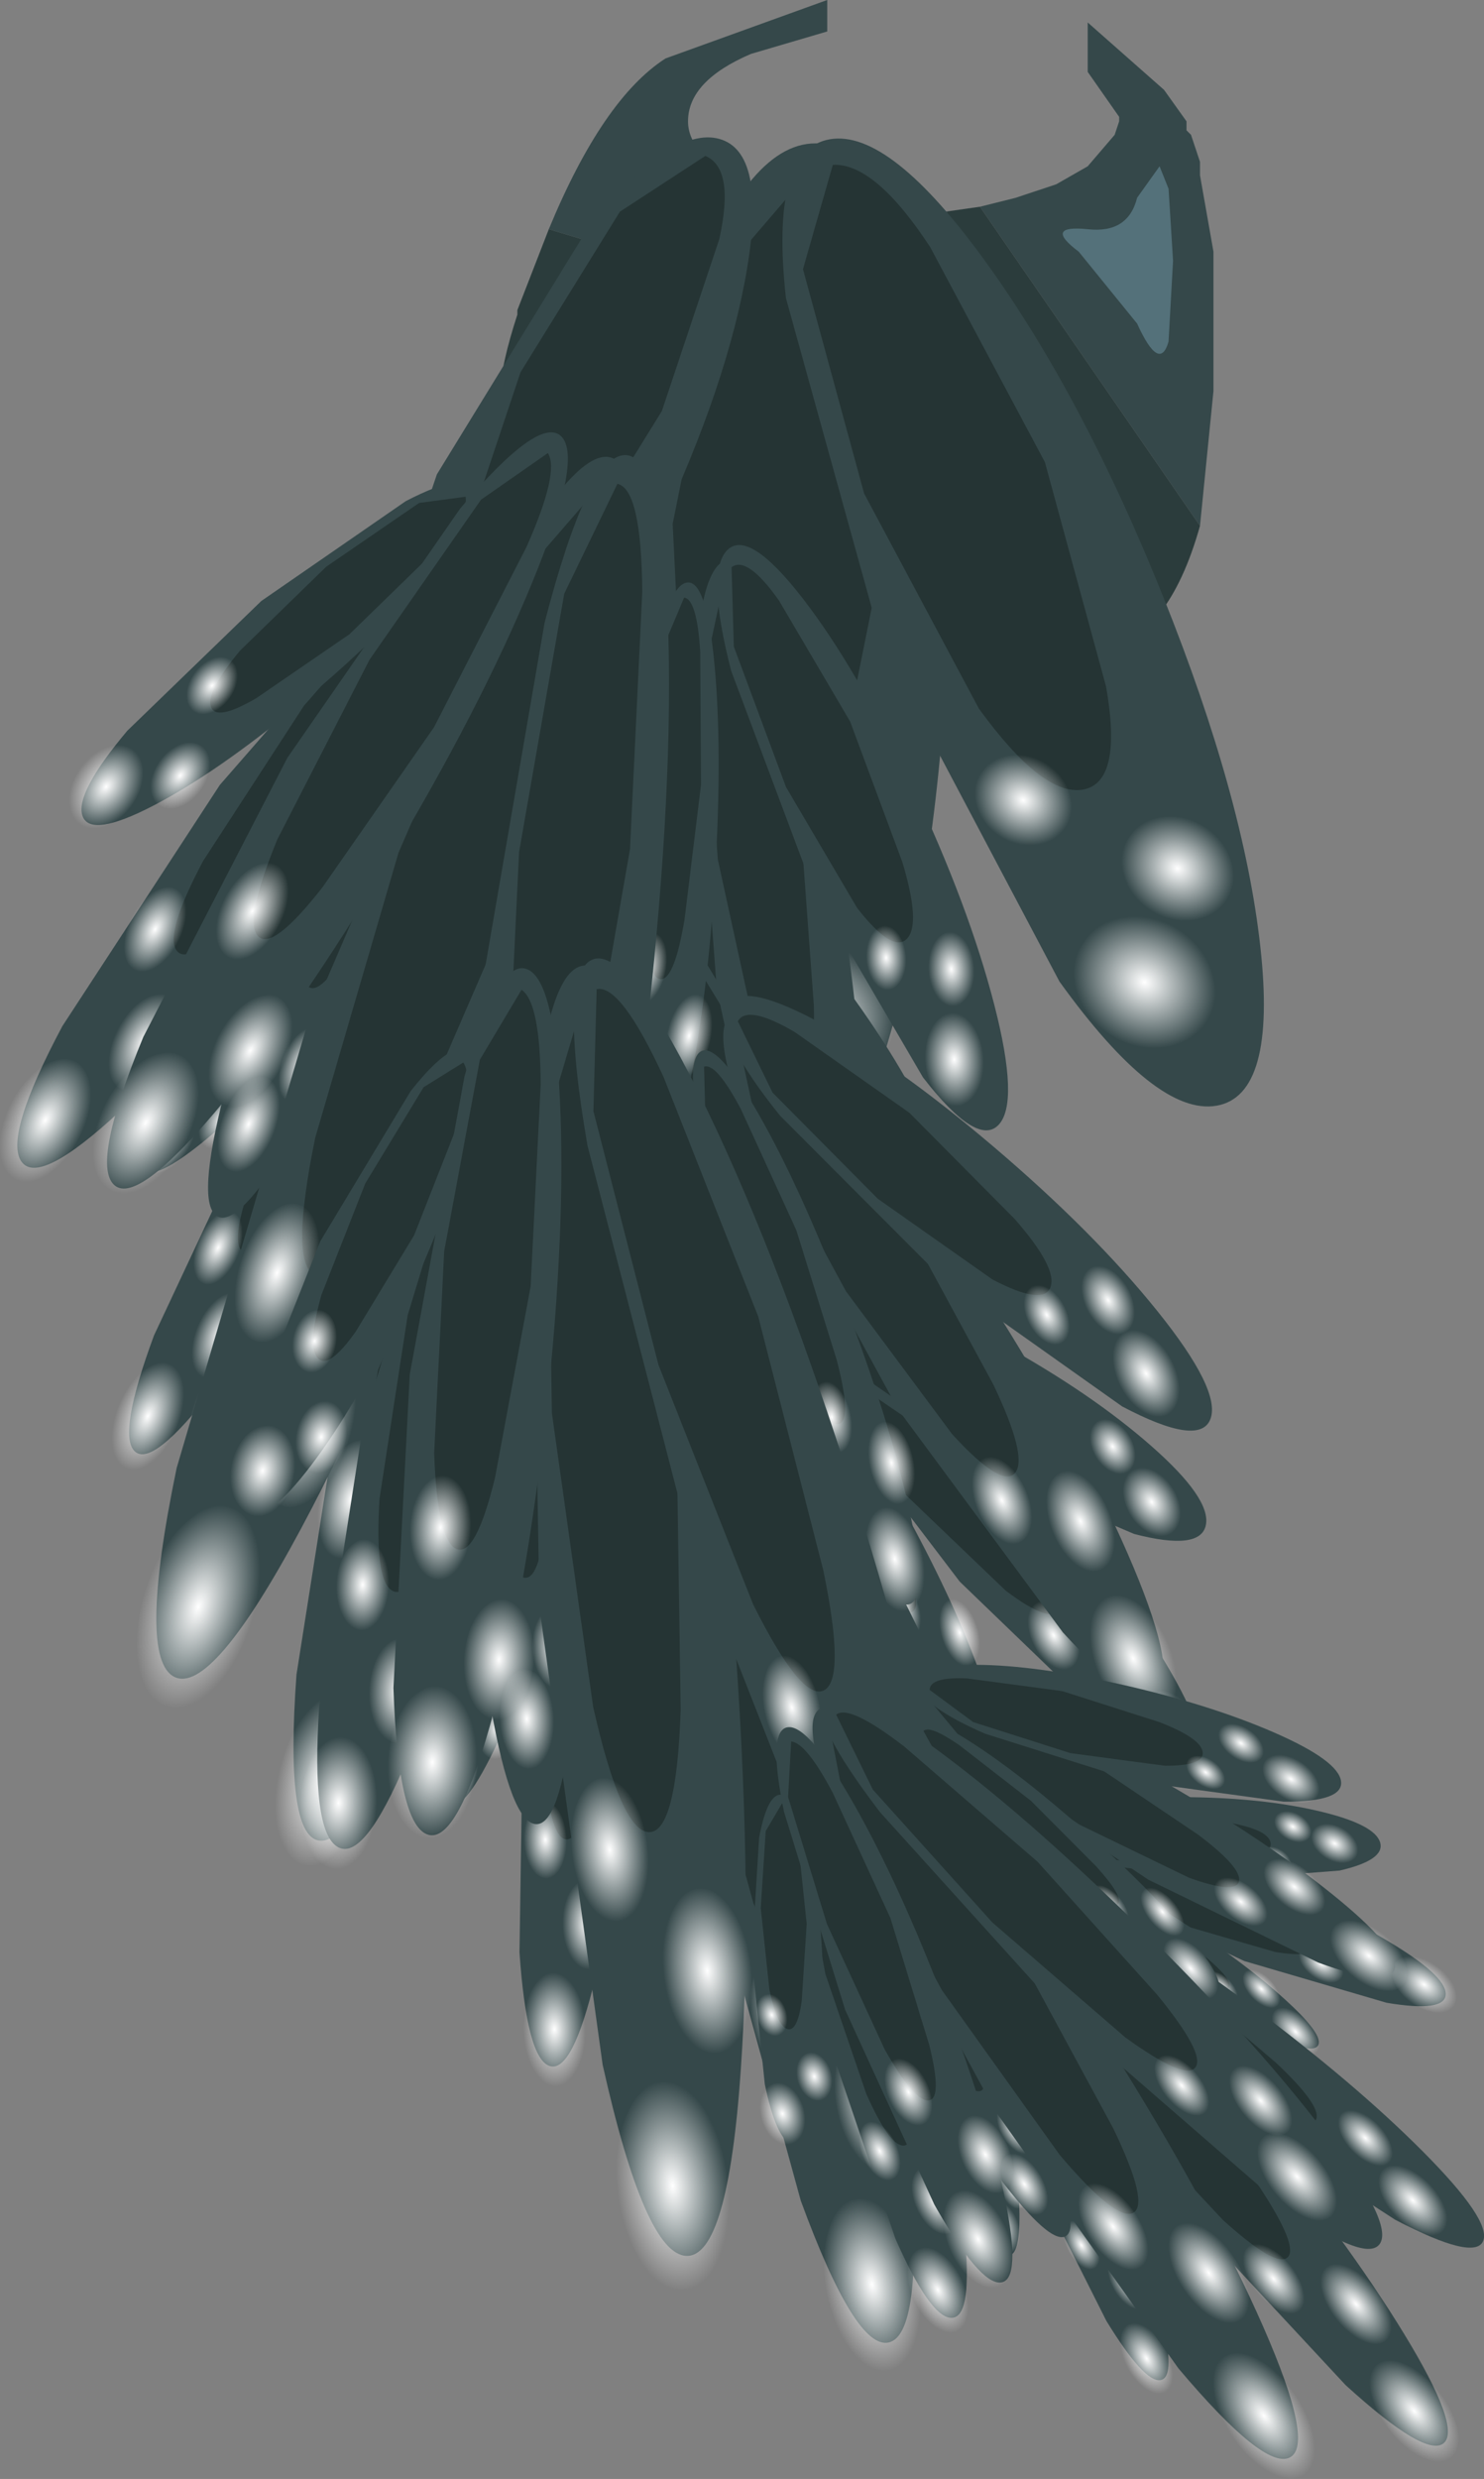 <svg viewBox="0 0 16.522 27.578" xmlns="http://www.w3.org/2000/svg" xmlns:xlink="http://www.w3.org/1999/xlink"><rect x="0" y="0" width="16.522" height="27.578" fill="#808080" stroke="none"/><g transform="translate(-267.74 -184.1)"><use transform="translate(273.3 184.1)" width="7.95" height="7.3" xlink:href="#a"/><use transform="matrix(-1.754 -.132 .094 -1.255 277.78 198.26)" width="2.1" height="9.9" xlink:href="#b"/><use transform="matrix(-1.165 -.321 .388 -.822 273.13 194.12)" width="2.1" height="9.9" xlink:href="#b"/><use transform="matrix(-1.491 .258 -.435 -1.086 282.85 196.13)" width="2.1" height="9.9" xlink:href="#b"/><use transform="matrix(-.261 -.021 .022 -.246 276.86 198.55)" width="8.1" height="8.1" xlink:href="#c"/><use transform="matrix(-.207 -.017 .017 -.195 277.63 196.29)" width="8.1" height="8.1" xlink:href="#c"/><use transform="matrix(-.179 -.015 .015 -.169 276.04 194.84)" width="8.1" height="8.1" xlink:href="#c"/><use transform="matrix(-.175 -.074 .125 -.161 272.29 194.05)" width="8.1" height="8.1" xlink:href="#c"/><use transform="matrix(-.139 -.059 .099 -.128 273.75 192.97)" width="8.1" height="8.1" xlink:href="#c"/><use transform="matrix(-.12 -.051 .086 -.111 273 191.55)" width="8.1" height="8.1" xlink:href="#c"/><use transform="matrix(-.188 .018 -.046 -.179 281.43 195.68)" width="8.1" height="8.1" xlink:href="#c"/><use transform="matrix(-.149 .014 -.036 -.142 281.6 194.28)" width="8.1" height="8.1" xlink:href="#c"/><use transform="matrix(-.129 .012 -.031 -.123 279.78 193.45)" width="8.1" height="8.1" xlink:href="#c"/><use transform="matrix(-.437 -.403 .373 -.681 269.7 200.67)" width="2.1" height="9.9" xlink:href="#b"/><use transform="matrix(-.226 -.398 .333 -.385 269.55 197.51)" width="2.1" height="9.9" xlink:href="#b"/><use transform="matrix(-.474 -.137 .184 -.687 271.64 200.45)" width="2.1" height="9.9" xlink:href="#b"/><use transform="matrix(-.065 -.061 .074 -.133 269.35 200.64)" width="8.1" height="8.1" xlink:href="#c"/><use transform="matrix(-.051 -.048 .059 -.106 270.16 199.58)" width="8.1" height="8.1" xlink:href="#c"/><use transform="matrix(-.044 -.042 .051 -.091 270.14 198.52)" width="8.1" height="8.1" xlink:href="#c"/><use transform="matrix(-.027 -.074 .078 -.066 269.38 197.32)" width="8.1" height="8.1" xlink:href="#c"/><use transform="matrix(-.021 -.059 .062 -.053 270.05 197.01)" width="8.1" height="8.1" xlink:href="#c"/><use transform="matrix(-.018 -.051 .054 -.045 270.23 196.03)" width="8.1" height="8.1" xlink:href="#c"/><use transform="matrix(-.056 -.025 .037 -.109 271.4 199.94)" width="8.1" height="8.1" xlink:href="#c"/><use transform="matrix(-.044 -.02 .03 -.086 271.78 199.2)" width="8.1" height="8.1" xlink:href="#c"/><use transform="matrix(-.038 -.017 .026 -.074 271.55 198.35)" width="8.1" height="8.1" xlink:href="#c"/><use transform="matrix(-.536 .412 -.21 -.677 277.74 199.7)" width="2.1" height="9.9" xlink:href="#b"/><use transform="matrix(-.4 .153 -.043 -.533 275.56 198.84)" width="2.1" height="9.9" xlink:href="#b"/><use transform="matrix(-.386 .542 -.332 -.444 278.74 197.2)" width="2.1" height="9.9" xlink:href="#b"/><use transform="matrix(-.08 .06 -.04 -.134 277.46 200.09)" width="8.1" height="8.1" xlink:href="#c"/><use transform="matrix(-.064 .048 -.032 -.106 277.28 198.68)" width="8.1" height="8.1" xlink:href="#c"/><use transform="matrix(-.055 .042 -.028 -.092 276.56 198.42)" width="8.1" height="8.1" xlink:href="#c"/><use transform="matrix(-.065 .009 .006 -.118 275.33 199.03)" width="8.1" height="8.1" xlink:href="#c"/><use transform="matrix(-.052 .007 .005 -.093 275.53 198.08)" width="8.1" height="8.1" xlink:href="#c"/><use transform="matrix(-.045 .006 .004 -.081 275.03 197.48)" width="8.1" height="8.1" xlink:href="#c"/><use transform="matrix(-.051 .061 -.047 -.081 278.24 197.38)" width="8.1" height="8.1" xlink:href="#c"/><use transform="matrix(-.041 .048 -.037 -.064 278.05 196.56)" width="8.1" height="8.1" xlink:href="#c"/><use transform="matrix(-.035 .042 -.032 -.055 277.38 196.62)" width="8.1" height="8.1" xlink:href="#c"/><use transform="matrix(-.832 -.157 .261 -1.191 272.16 204.74)" width="2.1" height="9.9" xlink:href="#b"/><use transform="matrix(-.513 -.326 .33 -.774 270.57 200.73)" width="2.1" height="9.9" xlink:href="#b"/><use transform="matrix(-.77 .218 -.026 -1.04 274.98 202.8)" width="2.1" height="9.9" xlink:href="#b"/><use transform="matrix(-.124 -.025 .053 -.234 271.64 204.95)" width="8.1" height="8.1" xlink:href="#c"/><use transform="matrix(-.098 -.02 .042 -.185 272.43 202.9)" width="8.1" height="8.1" xlink:href="#c"/><use transform="matrix(-.085 -.017 .036 -.161 271.85 201.5)" width="8.1" height="8.1" xlink:href="#c"/><use transform="matrix(-.073 -.074 .088 -.151 270.24 200.71)" width="8.1" height="8.1" xlink:href="#c"/><use transform="matrix(-.058 -.059 .07 -.12 271.07 199.63)" width="8.1" height="8.1" xlink:href="#c"/><use transform="matrix(-.05 -.051 .061 -.104 270.95 198.22)" width="8.1" height="8.1" xlink:href="#c"/><use transform="matrix(-.095 .014 .009 -.171 274.37 202.34)" width="8.1" height="8.1" xlink:href="#c"/><use transform="matrix(-.075 .011 .007 -.136 274.67 201)" width="8.1" height="8.1" xlink:href="#c"/><use transform="matrix(-.065 .009 .006 -.118 273.98 200.23)" width="8.1" height="8.1" xlink:href="#c"/><use transform="matrix(-.431 -.628 .538 -.713 268.43 197.68)" width="2.1" height="9.9" xlink:href="#b"/><use transform="matrix(-.192 -.556 .443 -.365 268.86 193.76)" width="2.1" height="9.9" xlink:href="#b"/><use transform="matrix(-.518 -.315 .323 -.779 270.7 197.96)" width="2.1" height="9.9" xlink:href="#b"/><use transform="matrix(-.064 -.095 .107 -.139 268.07 197.51)" width="8.1" height="8.1" xlink:href="#c"/><use transform="matrix(-.05 -.075 .085 -.11 269.21 196.45)" width="8.1" height="8.1" xlink:href="#c"/><use transform="matrix(-.044 -.065 .073 -.096 269.35 195.09)" width="8.1" height="8.1" xlink:href="#c"/><use transform="matrix(-.018 -.099 .1 -.056 268.59 193.48)" width="8.1" height="8.1" xlink:href="#c"/><use transform="matrix(-.014 -.079 .08 -.045 269.48 193.23)" width="8.1" height="8.1" xlink:href="#c"/><use transform="matrix(-.012 -.068 .069 -.039 269.87 192.16)" width="8.1" height="8.1" xlink:href="#c"/><use transform="matrix(-.059 -.048 .061 -.121 270.5 197.29)" width="8.1" height="8.1" xlink:href="#c"/><use transform="matrix(-.047 -.038 .048 -.096 271.11 196.49)" width="8.1" height="8.1" xlink:href="#c"/><use transform="matrix(-.041 -.033 .042 -.083 270.93 195.44)" width="8.1" height="8.1" xlink:href="#c"/><use transform="matrix(-.679 .334 -.128 -.891 277.78 198.81)" width="2.1" height="9.9" xlink:href="#b"/><use transform="matrix(-.482 .061 .039 -.663 275.51 197.08)" width="2.1" height="9.9" xlink:href="#b"/><use transform="matrix(-.529 .54 -.305 -.646 279.41 196.05)" width="2.1" height="9.9" xlink:href="#b"/><use transform="matrix(-.101 .049 -.024 -.176 277.5 199.16)" width="8.1" height="8.1" xlink:href="#c"/><use transform="matrix(-.08 .039 -.019 -.139 277.48 197.46)" width="8.1" height="8.1" xlink:href="#c"/><use transform="matrix(-.07 .033 -.016 -.121 276.67 196.84)" width="8.1" height="8.1" xlink:href="#c"/><use transform="matrix(-.076 -.009 .026 -.142 275.19 197.22)" width="8.1" height="8.1" xlink:href="#c"/><use transform="matrix(-.06 -.007 .021 -.113 275.57 196.11)" width="8.1" height="8.1" xlink:href="#c"/><use transform="matrix(-.052 -.006 .018 -.097 275.08 195.29)" width="8.1" height="8.1" xlink:href="#c"/><use transform="matrix(-.069 .058 -.041 -.113 278.81 196.11)" width="8.1" height="8.1" xlink:href="#c"/><use transform="matrix(-.054 .046 -.032 -.09 278.68 195.06)" width="8.1" height="8.1" xlink:href="#c"/><use transform="matrix(-.047 .04 -.028 -.078 277.91 194.91)" width="8.1" height="8.1" xlink:href="#c"/><use transform="matrix(-.922 -.452 .494 -1.369 270.65 203.23)" width="2.1" height="9.9" xlink:href="#b"/><use transform="matrix(-.531 -.558 .504 -.84 269.56 197.86)" width="2.1" height="9.9" xlink:href="#b"/><use transform="matrix(-.915 .024 .142 -1.275 274.25 201.76)" width="2.1" height="9.9" xlink:href="#b"/><use transform="matrix(-.137 -.069 .099 -.268 270.1 203.34)" width="8.1" height="8.1" xlink:href="#c"/><use transform="matrix(-.108 -.055 .078 -.213 271.28 201.06)" width="8.1" height="8.1" xlink:href="#c"/><use transform="matrix(-.094 -.048 .068 -.184 270.93 199.2)" width="8.1" height="8.1" xlink:href="#c"/><use transform="matrix(-.071 -.113 .126 -.156 269.14 197.68)" width="8.1" height="8.1" xlink:href="#c"/><use transform="matrix(-.056 -.089 .1 -.124 270.35 196.65)" width="8.1" height="8.1" xlink:href="#c"/><use transform="matrix(-.049 -.077 .086 -.107 270.4 194.98)" width="8.1" height="8.1" xlink:href="#c"/><use transform="matrix(-.11 -.013 .038 -.206 273.6 201.03)" width="8.1" height="8.1" xlink:href="#c"/><use transform="matrix(-.087 -.01 .03 -.163 274.18 199.51)" width="8.1" height="8.1" xlink:href="#c"/><use transform="matrix(-.076 -.009 .026 -.142 273.49 198.27)" width="8.1" height="8.1" xlink:href="#c"/><use transform="matrix(-.563 -.187 .06 -.774 274.45 207.28)" width="2.1" height="9.9" xlink:href="#b"/><use transform="matrix(-.369 -.269 .144 -.487 273.09 204.46)" width="2.1" height="9.9" xlink:href="#b"/><use transform="matrix(-.488 .07 -.115 -.701 276.17 206.32)" width="2.1" height="9.9" xlink:href="#b"/><use transform="matrix(-.084 -.029 .013 -.152 274.2 207.41)" width="8.1" height="8.1" xlink:href="#c"/><use transform="matrix(-.067 -.023 .01 -.12 274.51 206.09)" width="8.1" height="8.1" xlink:href="#c"/><use transform="matrix(-.058 -.02 .009 -.104 274.01 205.07)" width="8.1" height="8.1" xlink:href="#c"/><use transform="matrix(-.055 -.057 .044 -.093 272.82 204.38)" width="8.1" height="8.1" xlink:href="#c"/><use transform="matrix(-.043 -.045 .035 -.073 273.31 203.8)" width="8.1" height="8.1" xlink:href="#c"/><use transform="matrix(-.038 -.039 .03 -.064 273.13 202.86)" width="8.1" height="8.1" xlink:href="#c"/><use transform="matrix(-.061 -0 -.011 -.114 275.74 205.91)" width="8.1" height="8.1" xlink:href="#c"/><use transform="matrix(-.048 -0 -.008 -.09 275.83 205.07)" width="8.1" height="8.1" xlink:href="#c"/><use transform="matrix(-.042 -0 -.007 -.078 275.28 204.47)" width="8.1" height="8.1" xlink:href="#c"/><use transform="matrix(-.318 .595 -.47 -.53 281.42 203.07)" width="2.1" height="9.9" xlink:href="#b"/><use transform="matrix(-.301 .304 -.258 -.468 279.08 203.21)" width="2.1" height="9.9" xlink:href="#b"/><use transform="matrix(-.128 .652 -.485 -.268 281.3 200.38)" width="2.1" height="9.9" xlink:href="#b"/><use transform="matrix(-.048 .088 -.092 -.105 281.37 203.53)" width="8.1" height="8.1" xlink:href="#c"/><use transform="matrix(-.038 .07 -.073 -.083 280.59 202.39)" width="8.1" height="8.1" xlink:href="#c"/><use transform="matrix(-.033 .06 -.063 -.072 279.86 202.34)" width="8.1" height="8.1" xlink:href="#c"/><use transform="matrix(-.055 .035 -.043 -.11 278.97 203.44)" width="8.1" height="8.1" xlink:href="#c"/><use transform="matrix(-.044 .028 -.034 -.087 278.74 202.5)" width="8.1" height="8.1" xlink:href="#c"/><use transform="matrix(-.038 .024 -.03 -.075 278.07 202.21)" width="8.1" height="8.1" xlink:href="#c"/><use transform="matrix(-.022 .076 -.076 -.054 280.96 200.72)" width="8.1" height="8.1" xlink:href="#c"/><use transform="matrix(-.017 .061 -.06 -.043 280.44 200.12)" width="8.1" height="8.1" xlink:href="#c"/><use transform="matrix(-.015 .052 -.052 -.037 279.81 200.45)" width="8.1" height="8.1" xlink:href="#c"/><use transform="matrix(-.822 .199 -.252 -1.191 278.5 209.95)" width="2.1" height="9.9" xlink:href="#b"/><use transform="matrix(-.601 -.086 -.018 -.84 275.44 206.96)" width="2.1" height="9.9" xlink:href="#b"/><use transform="matrix(-.612 .515 -.451 -.936 280.28 207.03)" width="2.1" height="9.9" xlink:href="#b"/><use transform="matrix(-.123 .028 -.048 -.234 278.14 210.35)" width="8.1" height="8.1" xlink:href="#c"/><use transform="matrix(-.097 .022 -.038 -.186 278 208.15)" width="8.1" height="8.1" xlink:href="#c"/><use transform="matrix(-.084 .019 -.033 -.161 276.93 207.1)" width="8.1" height="8.1" xlink:href="#c"/><use transform="matrix(-.097 -.037 .018 -.174 275.08 207.05)" width="8.1" height="8.1" xlink:href="#c"/><use transform="matrix(-.076 -.03 .015 -.138 275.44 205.71)" width="8.1" height="8.1" xlink:href="#c"/><use transform="matrix(-.066 -.026 .013 -.119 274.8 204.48)" width="8.1" height="8.1" xlink:href="#c"/><use transform="matrix(-.081 .051 -.063 -.16 279.55 206.85)" width="8.1" height="8.1" xlink:href="#c"/><use transform="matrix(-.064 .041 -.05 -.126 279.3 205.51)" width="8.1" height="8.1" xlink:href="#c"/><use transform="matrix(-.055 .035 -.043 -.11 278.27 205.09)" width="8.1" height="8.1" xlink:href="#c"/><use transform="matrix(-.651 -.395 .197 -.871 272.18 205.06)" width="2.1" height="9.9" xlink:href="#b"/><use transform="matrix(-.403 -.427 .253 -.514 270.9 201.35)" width="2.1" height="9.9" xlink:href="#b"/><use transform="matrix(-.601 -.074 -.027 -.842 274.33 204.47)" width="2.1" height="9.9" xlink:href="#b"/><use transform="matrix(-.097 -.06 .04 -.17 271.74 205.09)" width="8.1" height="8.1" xlink:href="#c"/><use transform="matrix(-.077 -.048 .032 -.135 272.37 203.65)" width="8.1" height="8.1" xlink:href="#c"/><use transform="matrix(-.067 -.041 .027 -.117 271.94 202.37)" width="8.1" height="8.1" xlink:href="#c"/><use transform="matrix(-.057 -.083 .068 -.092 270.62 201.17)" width="8.1" height="8.1" xlink:href="#c"/><use transform="matrix(-.045 -.066 .054 -.073 271.28 200.65)" width="8.1" height="8.1" xlink:href="#c"/><use transform="matrix(-.039 -.057 .047 -.064 271.21 199.51)" width="8.1" height="8.1" xlink:href="#c"/><use transform="matrix(-.074 -.02 .006 -.135 273.88 203.85)" width="8.1" height="8.1" xlink:href="#c"/><use transform="matrix(-.059 -.015 .004 -.107 274.13 202.93)" width="8.1" height="8.1" xlink:href="#c"/><use transform="matrix(-.051 -.013 .004 -.092 273.53 202.02)" width="8.1" height="8.1" xlink:href="#c"/><use transform="matrix(-.481 .584 -.483 -.759 281.14 202.31)" width="2.1" height="9.9" xlink:href="#b"/><use transform="matrix(-.413 .254 -.237 -.62 278.32 201.67)" width="2.1" height="9.9" xlink:href="#b"/><use transform="matrix(-.26 .709 -.544 -.462 281.49 199.14)" width="2.1" height="9.9" xlink:href="#b"/><use transform="matrix(-.072 .086 -.094 -.15 281.03 202.81)" width="8.1" height="8.1" xlink:href="#c"/><use transform="matrix(-.057 .068 -.074 -.119 280.3 201.23)" width="8.1" height="8.1" xlink:href="#c"/><use transform="matrix(-.05 .059 -.065 -.103 279.36 200.97)" width="8.1" height="8.1" xlink:href="#c"/><use transform="matrix(-.073 .023 -.035 -.14 278.14 201.92)" width="8.1" height="8.1" xlink:href="#c"/><use transform="matrix(-.058 .018 -.027 -.111 278.01 200.75)" width="8.1" height="8.1" xlink:href="#c"/><use transform="matrix(-.05 .016 -.024 -.096 277.3 200.19)" width="8.1" height="8.1" xlink:href="#c"/><use transform="matrix(-.038 .081 -.083 -.086 280.99 199.4)" width="8.1" height="8.1" xlink:href="#c"/><use transform="matrix(-.031 .064 -.066 -.068 280.47 198.58)" width="8.1" height="8.1" xlink:href="#c"/><use transform="matrix(-.026 .056 -.057 -.059 279.73 198.74)" width="8.1" height="8.1" xlink:href="#c"/><use transform="matrix(-1.026 -.032 -.113 -1.45 276.46 209.23)" width="2.1" height="9.9" xlink:href="#b"/><use transform="matrix(-.713 -.29 .113 -.972 273.24 204.81)" width="2.1" height="9.9" xlink:href="#b"/><use transform="matrix(-.823 .398 -.395 -1.219 279.1 206.43)" width="2.1" height="9.9" xlink:href="#b"/><use transform="matrix(-.153 -.007 -.02 -.285 275.93 209.6)" width="8.1" height="8.1" xlink:href="#c"/><use transform="matrix(-.121 -.005 -.016 -.226 276.17 206.96)" width="8.1" height="8.1" xlink:href="#c"/><use transform="matrix(-.105 -.005 -.014 -.196 275.01 205.49)" width="8.1" height="8.1" xlink:href="#c"/><use transform="matrix(-.111 -.074 .05 -.194 272.8 204.79)" width="8.1" height="8.1" xlink:href="#c"/><use transform="matrix(-.088 -.058 .04 -.154 273.49 203.42)" width="8.1" height="8.1" xlink:href="#c"/><use transform="matrix(-.076 -.051 .035 -.133 272.81 201.84)" width="8.1" height="8.1" xlink:href="#c"/><use transform="matrix(-.106 .033 -.05 -.203 278.25 206.02)" width="8.1" height="8.1" xlink:href="#c"/><use transform="matrix(-.084 .026 -.04 -.161 278.16 204.4)" width="8.1" height="8.1" xlink:href="#c"/><use transform="matrix(-.073 .023 -.034 -.14 276.99 203.57)" width="8.1" height="8.1" xlink:href="#c"/><use transform="matrix(-.4 .065 -.208 -.487 281.08 210.51)" width="2.1" height="9.9" xlink:href="#b"/><use transform="matrix(-.309 -.046 -.067 -.341 279.28 209.24)" width="2.1" height="9.9" xlink:href="#b"/><use transform="matrix(-.273 .197 -.291 -.388 281.69 209.37)" width="2.1" height="9.9" xlink:href="#b"/><use transform="matrix(-.06 .009 -.04 -.096 280.91 210.69)" width="8.1" height="8.1" xlink:href="#c"/><use transform="matrix(-.048 .007 -.032 -.076 280.63 209.76)" width="8.1" height="8.1" xlink:href="#c"/><use transform="matrix(-.041 .006 -.028 -.066 280.06 209.32)" width="8.1" height="8.1" xlink:href="#c"/><use transform="matrix(-.051 -.017 -.003 -.07 279.11 209.23)" width="8.1" height="8.1" xlink:href="#c"/><use transform="matrix(-.041 -.013 -.002 -.056 279.21 208.72)" width="8.1" height="8.1" xlink:href="#c"/><use transform="matrix(-.035 -.012 -.002 -.048 278.76 208.24)" width="8.1" height="8.1" xlink:href="#c"/><use transform="matrix(-.037 .019 -.043 -.066 281.32 209.27)" width="8.1" height="8.1" xlink:href="#c"/><use transform="matrix(-.029 .015 -.034 -.052 281.14 208.76)" width="8.1" height="8.1" xlink:href="#c"/><use transform="matrix(-.025 .013 -.029 -.045 280.57 208.53)" width="8.1" height="8.1" xlink:href="#c"/><use transform="matrix(-.004 .461 -.452 -.172 283.84 205.8)" width="2.1" height="9.9" xlink:href="#b"/><use transform="matrix(-.086 .279 -.304 -.202 282.51 206.55)" width="2.1" height="9.9" xlink:href="#b"/><use transform="matrix(.129 .435 -.378 -.009 282.97 204.14)" width="2.1" height="9.9" xlink:href="#b"/><use transform="matrix(-.001 .069 -.089 -.035 283.96 206.04)" width="8.1" height="8.1" xlink:href="#c"/><use transform="matrix(-.001 .054 -.07 -.028 283.14 205.61)" width="8.1" height="8.1" xlink:href="#c"/><use transform="matrix(-.001 .047 -.061 -.024 282.7 205.85)" width="8.1" height="8.1" xlink:href="#c"/><use transform="matrix(-.022 .039 -.061 -.053 282.5 206.76)" width="8.1" height="8.1" xlink:href="#c"/><use transform="matrix(-.018 .031 -.048 -.042 282.05 206.27)" width="8.1" height="8.1" xlink:href="#c"/><use transform="matrix(-.015 .027 -.042 -.036 281.57 206.25)" width="8.1" height="8.1" xlink:href="#c"/><use transform="matrix(.011 .053 -.063 -.009 282.81 204.43)" width="8.1" height="8.1" xlink:href="#c"/><use transform="matrix(.009 .042 -.05 -.007 282.3 204.28)" width="8.1" height="8.1" xlink:href="#c"/><use transform="matrix(.008 .036 -.043 -.006 282.08 204.67)" width="8.1" height="8.1" xlink:href="#c"/><use transform="matrix(-.434 .38 -.529 -.641 284.27 210.88)" width="2.1" height="9.9" xlink:href="#b"/><use transform="matrix(-.391 .138 -.277 -.503 281.47 210.04)" width="2.1" height="9.9" xlink:href="#b"/><use transform="matrix(-.207 .505 -.569 -.424 284.47 208.5)" width="2.1" height="9.9" xlink:href="#b"/><use transform="matrix(-.066 .056 -.103 -.127 284.17 211.21)" width="8.1" height="8.1" xlink:href="#c"/><use transform="matrix(-.052 .044 -.082 -.1 283.38 209.96)" width="8.1" height="8.1" xlink:href="#c"/><use transform="matrix(-.045 .038 -.071 -.087 282.39 209.65)" width="8.1" height="8.1" xlink:href="#c"/><use transform="matrix(-.07 .008 -.044 -.111 281.28 210.2)" width="8.1" height="8.1" xlink:href="#c"/><use transform="matrix(-.056 .006 -.035 -.088 281.09 209.31)" width="8.1" height="8.1" xlink:href="#c"/><use transform="matrix(-.048 .005 -.03 -.076 280.32 208.76)" width="8.1" height="8.1" xlink:href="#c"/><use transform="matrix(-.033 .057 -.088 -.077 283.96 208.66)" width="8.1" height="8.1" xlink:href="#c"/><use transform="matrix(-.026 .045 -.07 -.061 283.33 207.95)" width="8.1" height="8.1" xlink:href="#c"/><use transform="matrix(-.022 .039 -.061 -.053 282.6 207.96)" width="8.1" height="8.1" xlink:href="#c"/><use transform="matrix(-.519 -.033 -.156 -.589 278.87 209.92)" width="2.1" height="9.9" xlink:href="#b"/><use transform="matrix(-.379 -.131 -.009 -.392 276.95 208.09)" width="2.1" height="9.9" xlink:href="#b"/><use transform="matrix(-.387 .145 -.282 -.501 280 208.83)" width="2.1" height="9.9" xlink:href="#b"/><use transform="matrix(-.078 -.006 -.03 -.116 278.62 210.07)" width="8.1" height="8.1" xlink:href="#c"/><use transform="matrix(-.061 -.004 -.024 -.092 278.5 208.97)" width="8.1" height="8.1" xlink:href="#c"/><use transform="matrix(-.053 -.004 -.02 -.08 277.83 208.37)" width="8.1" height="8.1" xlink:href="#c"/><use transform="matrix(-.061 -.032 .012 -.078 276.65 208.06)" width="8.1" height="8.1" xlink:href="#c"/><use transform="matrix(-.048 -.025 .01 -.061 276.96 207.55)" width="8.1" height="8.1" xlink:href="#c"/><use transform="matrix(-.042 -.022 .008 -.053 276.47 206.82)" width="8.1" height="8.1" xlink:href="#c"/><use transform="matrix(-.051 .011 -.039 -.083 279.51 208.69)" width="8.1" height="8.1" xlink:href="#c"/><use transform="matrix(-.04 .009 -.031 -.066 279.33 208.02)" width="8.1" height="8.1" xlink:href="#c"/><use transform="matrix(-.035 .008 -.027 -.057 278.71 207.63)" width="8.1" height="8.1" xlink:href="#c"/><use transform="matrix(-.106 .505 -.532 -.307 283.38 205.47)" width="2.1" height="9.9" xlink:href="#b"/><use transform="matrix(-.17 .284 -.339 -.3 281.48 205.94)" width="2.1" height="9.9" xlink:href="#b"/><use transform="matrix(.067 .511 -.475 -.108 282.6 203.38)" width="2.1" height="9.9" xlink:href="#b"/><use transform="matrix(-.017 .075 -.104 -.061 283.47 205.8)" width="8.1" height="8.1" xlink:href="#c"/><use transform="matrix(-.013 .059 -.083 -.049 282.54 205.05)" width="8.1" height="8.1" xlink:href="#c"/><use transform="matrix(-.011 .051 -.072 -.042 281.89 205.22)" width="8.1" height="8.1" xlink:href="#c"/><use transform="matrix(-.037 .037 -.065 -.074 281.41 206.15)" width="8.1" height="8.1" xlink:href="#c"/><use transform="matrix(-.029 .029 -.052 -.059 281.01 205.49)" width="8.1" height="8.1" xlink:href="#c"/><use transform="matrix(-.025 .025 -.045 -.051 280.38 205.41)" width="8.1" height="8.1" xlink:href="#c"/><use transform="matrix(.002 .061 -.078 -.026 282.42 203.75)" width="8.1" height="8.1" xlink:href="#c"/><use transform="matrix(.002 .049 -.062 -.021 281.8 203.38)" width="8.1" height="8.1" xlink:href="#c"/><use transform="matrix(.002 .042 -.053 -.018 281.37 203.72)" width="8.1" height="8.1" xlink:href="#c"/><use transform="matrix(-.631 .305 -.527 -.842 282.76 211.12)" width="2.1" height="9.9" xlink:href="#b"/><use transform="matrix(-.523 .05 -.239 -.624 279.43 209.44)" width="2.1" height="9.9" xlink:href="#b"/><use transform="matrix(-.372 .501 -.625 -.613 283.49 208.54)" width="2.1" height="9.9" xlink:href="#b"/><use transform="matrix(-.095 .044 -.102 -.166 282.61 211.47)" width="8.1" height="8.1" xlink:href="#c"/><use transform="matrix(-.075 .035 -.081 -.132 281.83 209.78)" width="8.1" height="8.1" xlink:href="#c"/><use transform="matrix(-.065 .03 -.07 -.114 280.68 209.21)" width="8.1" height="8.1" xlink:href="#c"/><use transform="matrix(-.09 -.01 -.031 -.133 279.12 209.59)" width="8.1" height="8.1" xlink:href="#c"/><use transform="matrix(-.072 -.008 -.024 -.106 279.1 208.53)" width="8.1" height="8.1" xlink:href="#c"/><use transform="matrix(-.062 -.007 -.021 -.091 278.19 207.77)" width="8.1" height="8.1" xlink:href="#c"/><use transform="matrix(-.053 .054 -.095 -.107 282.78 208.53)" width="8.1" height="8.1" xlink:href="#c"/><use transform="matrix(-.042 .043 -.075 -.085 282.25 207.64)" width="8.1" height="8.1" xlink:href="#c"/><use transform="matrix(-.037 .037 -.065 -.074 281.31 207.45)" width="8.1" height="8.1" xlink:href="#c"/><use transform="translate(279.55 185.95)" width="1.25" height="2.1" xlink:href="#d"/></g><defs><path d="M4.05-4.05q1.7 0 2.85 1.15Q8.1-1.7 8.1 0T6.9 2.85q-1.15 1.2-2.85 1.2t-2.9-1.2Q0 1.7 0 0t1.15-2.9q1.2-1.15 2.9-1.15" fill="url(#e)" fill-rule="evenodd" transform="translate(0 4.05)" id="c"/><path d="M16.7-13.8q.45.05.55-.35l.25-.35.1.25.05.8-.05.9q-.1.35-.35-.2l-.65-.8q-.4-.3.1-.25" fill="#54717a" fill-rule="evenodd" transform="translate(-16.4 14.5)" id="d"/><g id="a" fill-rule="evenodd"><path d="M10.7-13.8q.6-1.45 1.3-1.9l1.8-.65v.35l-.85.25q-.7.3-.7.75 0 .4.7.7l.25.1 1.45.25.5-.05-2.45.8-2-.6m4.8-.25.4-.1.45-.15.35-.2.3-.35.05-.15v-.05l-.35-.5v-.55l.85.75.25.35v.1l.05.05.1.3v.15l.15.85V-12l-.15 1.5-2.45-3.55" fill="#35484a" transform="translate(-10.15 16.35)"/><path d="m15.15-14 .35-.05 2.45 3.55q-.35 1.25-1.1 1.4-1.15.25-2.3-1.8l-.1-.2-.3-.5q-1.1-1.65-2.7-.45-1.8 1.35-1.1-.8v-.05l.35-.9 2 .6 2.45-.8" fill="#2b3c3c" transform="translate(-10.15 16.35)"/></g><g id="b" fill-rule="evenodd"><path d="M1.8-3.5 2.1 0l-.3 3.5q-.3 1.45-.75 1.45T.3 3.5 0 0t.3-3.5.75-1.45.75 1.45" fill="#35484a" transform="translate(0 4.95)"/><path d="m1.6-.75.2 2.25-.2 2.25-.5.95q-.3-.05-.45-.95L.45 1.5l.2-2.25q.15-.95.45-.95t.5.95" fill="#253434" transform="translate(0 4.95)"/></g><radialGradient id="e" cx="0" cy="0" r="819.2" gradientTransform="translate(4.05) scale(.005)" gradientUnits="userSpaceOnUse"><stop stop-color="#fff" offset="0"/><stop stop-color="#fff" stop-opacity="0" offset="1"/></radialGradient></defs></svg>
